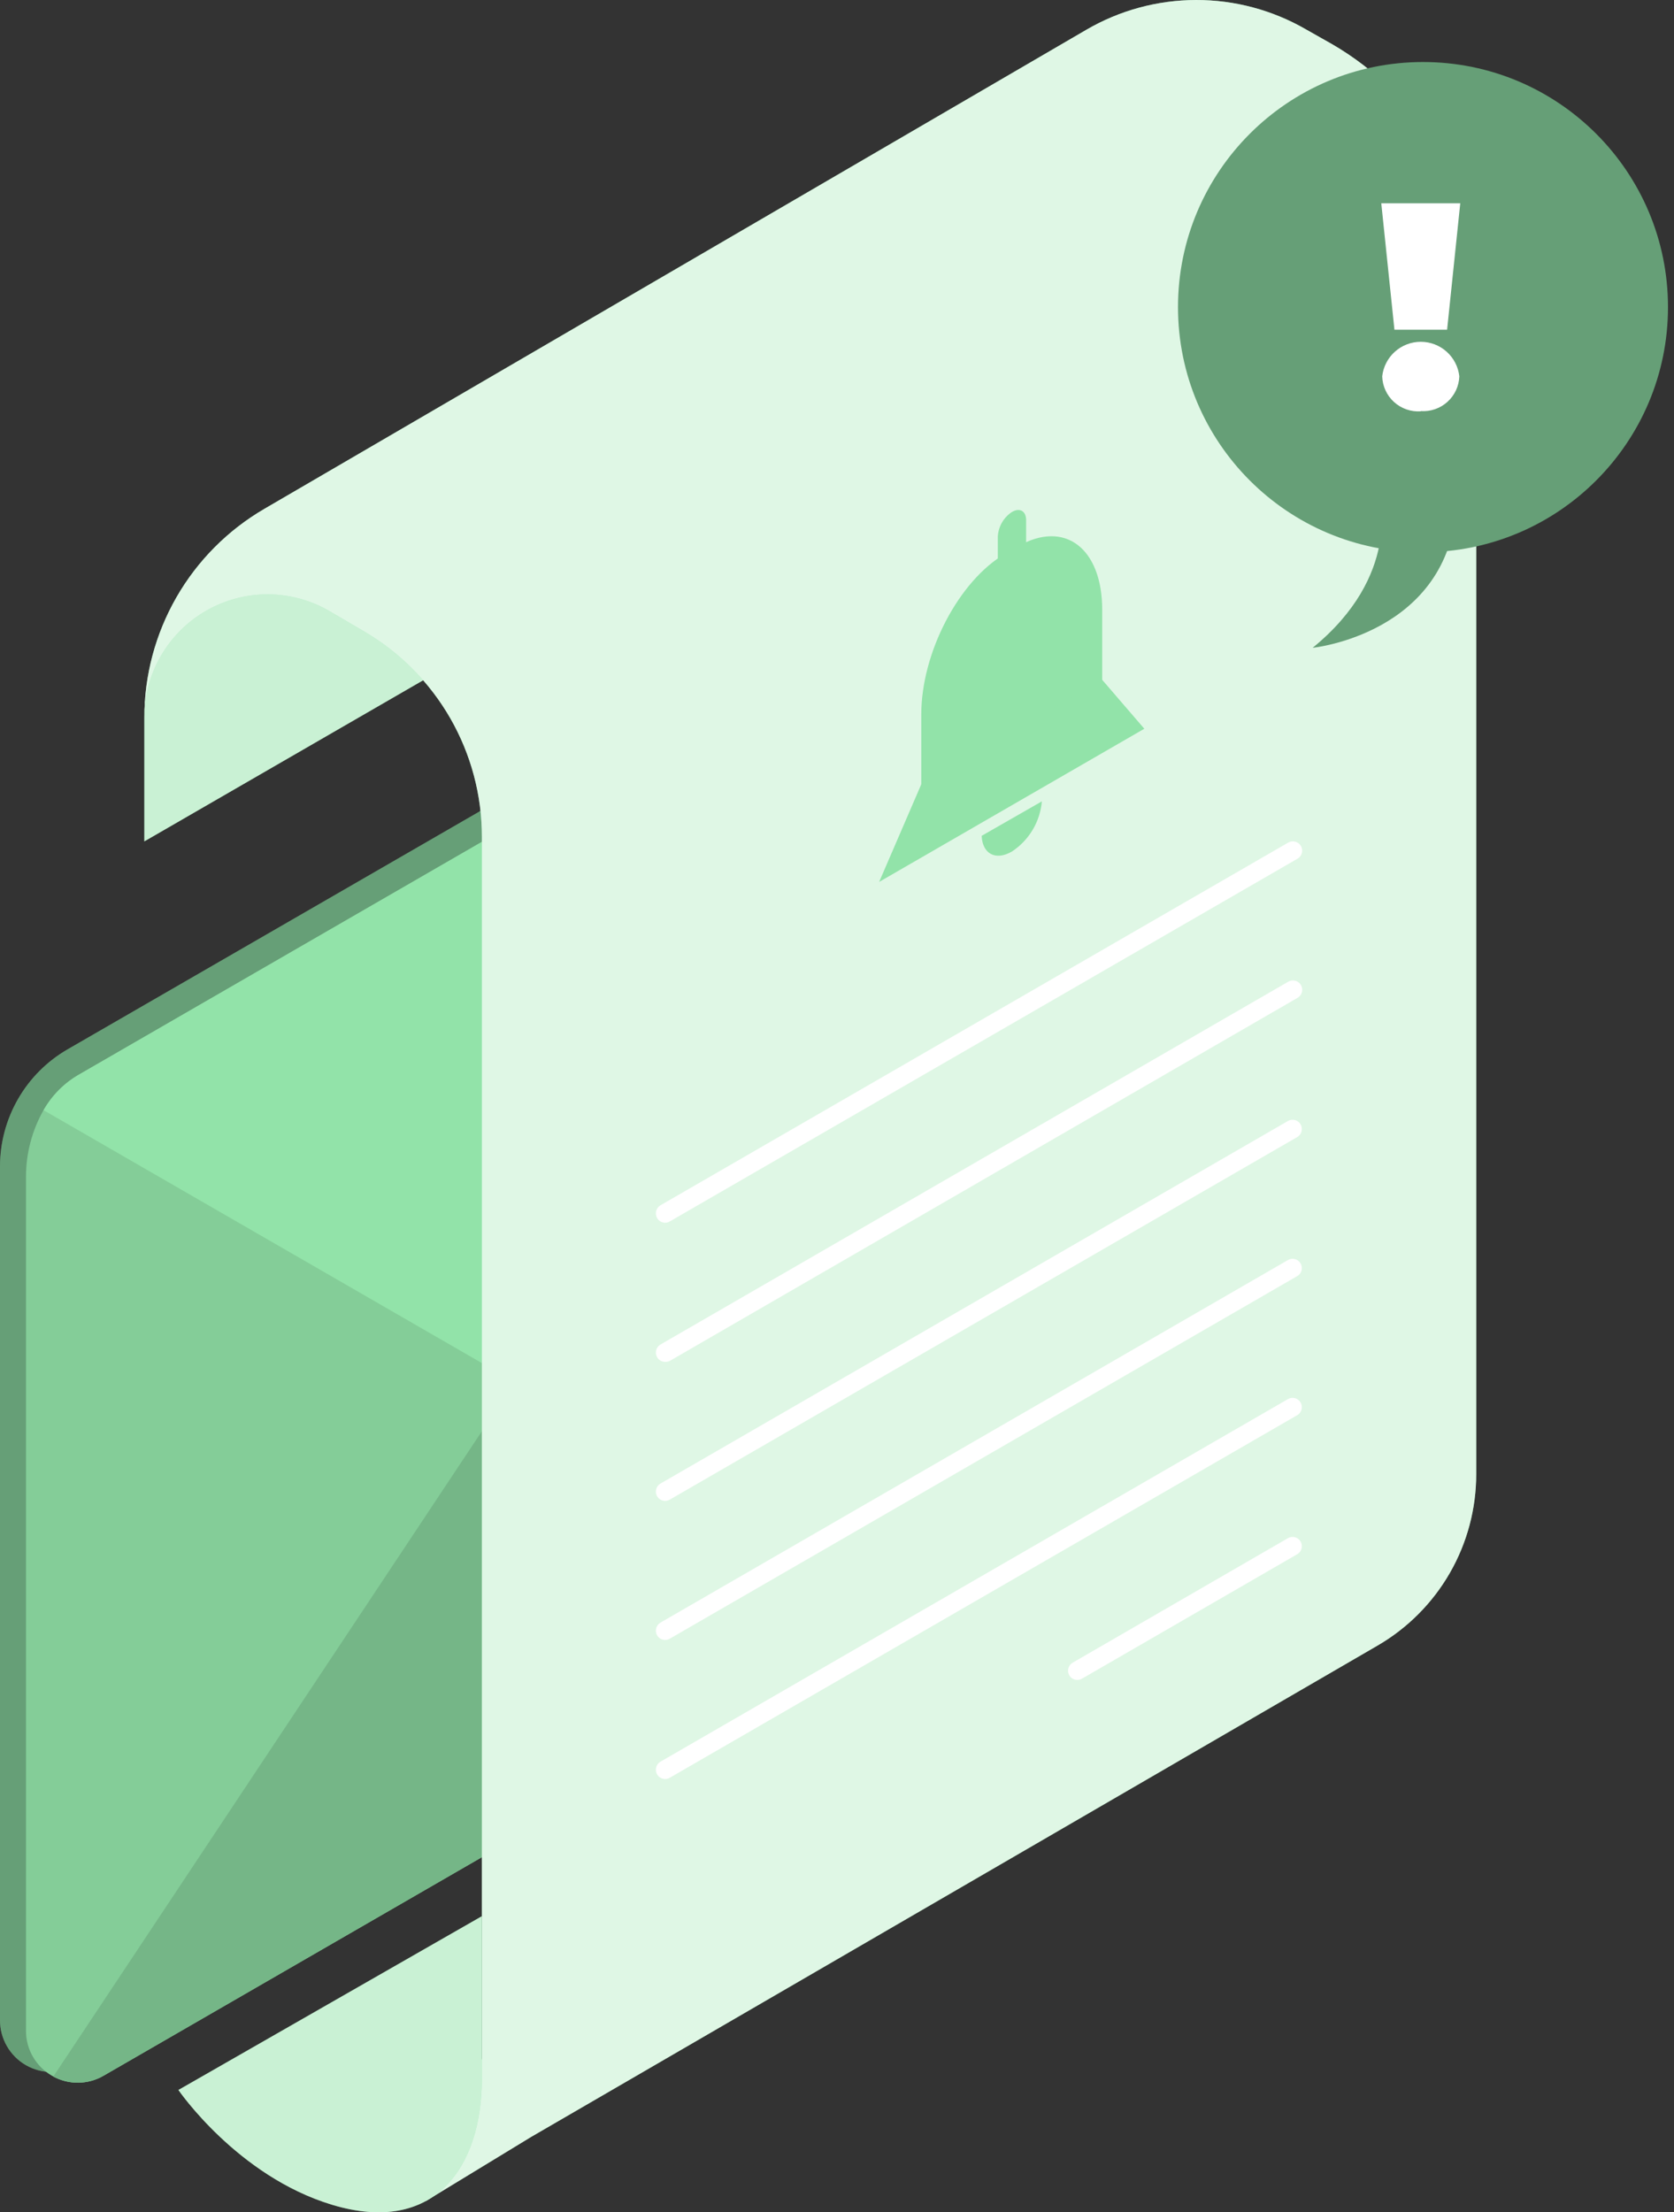 <svg width="81" height="107" viewBox="0 0 81 107" fill="none" xmlns="http://www.w3.org/2000/svg">
<rect x="0" y="0" width="81" height="107" fill="#333333" stroke="none"/>
<path d="M53.765 23.855L52.383 23.293L52.243 23.235H52.228C51.98 23.146 51.716 23.112 51.453 23.135C51.191 23.159 50.937 23.24 50.709 23.372L3.278 50.748C2.281 51.322 1.453 52.149 0.878 53.145C0.302 54.142 -0 55.272 5.09296e-07 56.422V97.717C0 98.156 0.116 98.587 0.336 98.967C0.555 99.347 0.871 99.663 1.251 99.882C1.632 100.101 2.063 100.216 2.502 100.216C2.941 100.216 3.372 100.1 3.752 99.88L51.228 72.471C51.906 72.079 52.468 71.516 52.859 70.839C53.25 70.161 53.456 69.392 53.455 68.61V24.964C53.456 24.651 53.376 24.343 53.224 24.071L53.765 23.855Z" fill="#92E3A9"/>
<path opacity="0.3" d="M53.765 23.855L52.383 23.293L52.243 23.235H52.228C51.98 23.146 51.716 23.112 51.453 23.135C51.191 23.159 50.937 23.24 50.709 23.372L3.278 50.748C2.281 51.322 1.453 52.149 0.878 53.145C0.302 54.142 -0 55.272 5.09296e-07 56.422V97.717C0 98.156 0.116 98.587 0.336 98.967C0.555 99.347 0.871 99.663 1.251 99.882C1.632 100.101 2.063 100.216 2.502 100.216C2.941 100.216 3.372 100.1 3.752 99.88L51.228 72.471C51.906 72.079 52.468 71.516 52.859 70.839C53.25 70.161 53.456 69.392 53.455 68.61V24.964C53.456 24.651 53.376 24.343 53.224 24.071L53.765 23.855Z" fill="black"/>
<path d="M54.716 25.462V69.123C54.716 69.906 54.511 70.674 54.119 71.352C53.728 72.029 53.164 72.591 52.486 72.981L5.009 100.394C4.629 100.613 4.198 100.728 3.759 100.727C3.32 100.727 2.889 100.611 2.509 100.392C2.129 100.173 1.814 99.857 1.594 99.477C1.374 99.097 1.258 98.666 1.258 98.228V56.915C1.258 55.782 1.552 54.67 2.111 53.685C2.535 52.955 3.147 52.352 3.882 51.939L52.921 23.624C53.396 23.639 53.848 23.837 54.181 24.176C54.514 24.516 54.704 24.971 54.71 25.447L54.716 25.462Z" fill="#92E3A9"/>
<path opacity="0.1" d="M54.716 25.462V69.123C54.716 69.906 54.511 70.674 54.119 71.352C53.728 72.029 53.164 72.591 52.486 72.981L5.009 100.394C4.629 100.613 4.198 100.728 3.759 100.727C3.32 100.727 2.889 100.611 2.509 100.392C2.129 100.173 1.814 99.857 1.594 99.477C1.374 99.097 1.258 98.666 1.258 98.228V56.915C1.258 55.782 1.552 54.67 2.111 53.685C2.535 52.955 3.147 52.352 3.882 51.939L52.921 23.624C53.396 23.639 53.848 23.837 54.181 24.176C54.514 24.516 54.704 24.971 54.71 25.447L54.716 25.462Z" fill="black"/>
<path d="M52.485 72.981L5.008 100.394C4.641 100.609 4.224 100.726 3.798 100.733C3.373 100.739 2.952 100.636 2.578 100.434L30.926 57.769L54.715 69.121C54.715 69.903 54.509 70.672 54.117 71.35C53.726 72.028 53.163 72.591 52.485 72.981Z" fill="#92E3A9"/>
<path opacity="0.2" d="M52.485 72.981L5.008 100.394C4.641 100.609 4.224 100.726 3.798 100.733C3.373 100.739 2.952 100.636 2.578 100.434L30.926 57.769L54.715 69.121C54.715 69.903 54.509 70.672 54.117 71.35C53.726 72.028 53.163 72.591 52.485 72.981Z" fill="black"/>
<path d="M53.915 23.949L34.555 64.445C34.174 65.241 33.633 65.949 32.965 66.526C32.297 67.103 31.518 67.535 30.675 67.797C29.832 68.058 28.945 68.143 28.068 68.045C27.191 67.948 26.344 67.671 25.579 67.231L2.109 53.695C2.51 52.983 3.094 52.392 3.801 51.984L52.919 23.624C53.275 23.633 53.622 23.745 53.915 23.949Z" fill="#92E3A9"/>
<path d="M6.984 40.694L20.891 32.662V22.707L10.785 28.278C9.633 28.912 8.674 29.843 8.005 30.974C7.337 32.105 6.984 33.395 6.984 34.709V40.694Z" fill="#92E3A9"/>
<path opacity="0.5" d="M6.984 40.694L20.891 32.662V22.707L10.785 28.278C9.633 28.912 8.674 29.843 8.005 30.974C7.337 32.105 6.984 33.395 6.984 34.709V40.694Z" fill="white"/>
<path d="M64.464 2.141L63.192 1.421C61.575 0.487 59.74 -0.004 57.873 2.1173e-05C56.005 0.004 54.172 0.501 52.559 1.443L12.786 24.614C11.021 25.643 9.556 27.116 8.538 28.887C7.52 30.659 6.984 32.666 6.984 34.709C6.984 33.659 7.261 32.628 7.787 31.72C8.314 30.812 9.07 30.059 9.981 29.537C10.891 29.015 11.924 28.743 12.973 28.748C14.023 28.753 15.052 29.035 15.958 29.566L17.622 30.541C19.356 31.556 20.793 33.006 21.793 34.748C22.792 36.49 23.318 38.463 23.318 40.471V99.568L20.606 106.454L25.7 103.353L66.652 79.591C68.106 78.748 69.313 77.537 70.152 76.08C70.991 74.623 71.431 72.971 71.43 71.289V14.229C71.43 11.78 70.786 9.375 69.563 7.253C68.341 5.132 66.583 3.369 64.464 2.141Z" fill="#92E3A9"/>
<path opacity="0.7" d="M64.464 2.141L63.192 1.421C61.575 0.487 59.74 -0.004 57.873 2.1173e-05C56.005 0.004 54.172 0.501 52.559 1.443L12.786 24.614C11.021 25.643 9.556 27.116 8.538 28.887C7.52 30.659 6.984 32.666 6.984 34.709C6.984 33.659 7.261 32.628 7.787 31.72C8.314 30.812 9.07 30.059 9.981 29.537C10.891 29.015 11.924 28.743 12.973 28.748C14.023 28.753 15.052 29.035 15.958 29.566L17.622 30.541C19.356 31.556 20.793 33.006 21.793 34.748C22.792 36.49 23.318 38.463 23.318 40.471V99.568L20.606 106.454L25.7 103.353L66.652 79.591C68.106 78.748 69.313 77.537 70.152 76.08C70.991 74.623 71.431 72.971 71.43 71.289V14.229C71.43 11.78 70.786 9.375 69.563 7.253C68.341 5.132 66.583 3.369 64.464 2.141Z" fill="white"/>
<path d="M8.633 101.083C8.633 101.083 11.485 105.254 16.069 106.636C20.999 108.122 23.317 104.853 23.317 100.518V92.678L8.633 101.083Z" fill="#92E3A9"/>
<path opacity="0.5" d="M8.633 101.083C8.633 101.083 11.485 105.254 16.069 106.636C20.999 108.122 23.317 104.853 23.317 100.518V92.678L8.633 101.083Z" fill="white"/>
<path d="M32.18 59.139C32.082 59.137 31.986 59.104 31.909 59.043C31.831 58.983 31.775 58.898 31.75 58.803C31.724 58.708 31.731 58.607 31.768 58.516C31.805 58.425 31.871 58.348 31.955 58.297L62.333 40.752C62.436 40.692 62.559 40.676 62.675 40.707C62.79 40.738 62.888 40.813 62.948 40.917C63.008 41.021 63.024 41.144 62.992 41.259C62.962 41.374 62.886 41.473 62.782 41.532L32.405 59.078C32.337 59.117 32.259 59.138 32.18 59.139Z" fill="white"/>
<path d="M32.183 65.867C32.084 65.867 31.988 65.835 31.91 65.774C31.832 65.714 31.775 65.63 31.75 65.534C31.724 65.439 31.731 65.338 31.768 65.246C31.806 65.155 31.873 65.079 31.958 65.029L62.336 47.48C62.439 47.42 62.562 47.404 62.678 47.435C62.793 47.466 62.891 47.542 62.951 47.646C63.01 47.749 63.026 47.872 62.995 47.987C62.964 48.103 62.889 48.201 62.785 48.261L32.408 65.822C32.338 65.856 32.261 65.871 32.183 65.867Z" fill="white"/>
<path d="M32.183 72.592C32.084 72.592 31.988 72.559 31.91 72.499C31.832 72.439 31.775 72.355 31.75 72.259C31.724 72.164 31.731 72.062 31.768 71.971C31.806 71.88 31.873 71.803 31.958 71.754L62.336 54.208C62.438 54.154 62.558 54.143 62.669 54.175C62.78 54.208 62.874 54.282 62.932 54.382C62.99 54.482 63.007 54.601 62.98 54.713C62.952 54.826 62.883 54.923 62.785 54.986L32.408 72.531C32.339 72.571 32.262 72.592 32.183 72.592Z" fill="white"/>
<path d="M32.183 79.318C32.084 79.318 31.988 79.285 31.91 79.225C31.832 79.165 31.775 79.08 31.75 78.985C31.724 78.889 31.731 78.788 31.768 78.697C31.806 78.605 31.873 78.529 31.958 78.479L62.336 60.934C62.438 60.88 62.558 60.868 62.669 60.901C62.78 60.933 62.874 61.007 62.932 61.107C62.99 61.208 63.007 61.326 62.98 61.439C62.952 61.551 62.883 61.649 62.785 61.711L32.408 79.257C32.34 79.298 32.262 79.319 32.183 79.318Z" fill="white"/>
<path d="M32.183 86.043C32.084 86.043 31.988 86.01 31.91 85.95C31.832 85.89 31.775 85.806 31.75 85.71C31.724 85.615 31.731 85.514 31.768 85.422C31.806 85.331 31.873 85.255 31.958 85.205L62.336 67.659C62.438 67.606 62.558 67.594 62.669 67.626C62.78 67.659 62.874 67.733 62.932 67.833C62.99 67.933 63.007 68.052 62.98 68.164C62.952 68.277 62.883 68.374 62.785 68.437L32.408 85.983C32.34 86.023 32.262 86.044 32.183 86.043Z" fill="white"/>
<path d="M52.126 81.25C52.047 81.251 51.969 81.23 51.901 81.19C51.833 81.151 51.776 81.094 51.737 81.025C51.68 80.922 51.665 80.802 51.695 80.688C51.726 80.574 51.8 80.477 51.901 80.418L62.336 74.385C62.439 74.331 62.558 74.32 62.669 74.352C62.78 74.384 62.874 74.458 62.932 74.558C62.99 74.659 63.007 74.777 62.98 74.89C62.953 75.002 62.883 75.1 62.785 75.162L52.351 81.192C52.282 81.23 52.205 81.25 52.126 81.25Z" fill="white"/>
<path d="M53.333 33.816L44.578 38.871V34.557C44.578 31.559 46.401 28.075 48.652 26.774L49.259 26.425C51.507 25.125 53.333 26.504 53.333 29.502V33.816Z" fill="#92E3A9"/>
<path d="M55.37 35.246L42.539 42.655L44.577 37.935L53.332 32.88L55.37 35.246Z" fill="#92E3A9"/>
<path d="M48.968 28.023C48.588 28.241 48.281 28.065 48.281 27.628V25.948C48.294 25.71 48.364 25.478 48.483 25.272C48.602 25.066 48.768 24.89 48.968 24.76C49.344 24.541 49.651 24.717 49.651 25.155V26.838C49.638 27.075 49.569 27.306 49.45 27.511C49.332 27.717 49.166 27.892 48.968 28.023Z" fill="#92E3A9"/>
<path d="M47.5 40.425C47.536 41.297 48.174 41.641 48.958 41.188C49.369 40.919 49.713 40.561 49.965 40.14C50.217 39.719 50.37 39.247 50.413 38.758L47.5 40.425Z" fill="#92E3A9"/>
<path d="M68.854 26.709C75.401 26.709 80.709 21.401 80.709 14.854C80.709 8.307 75.401 3 68.854 3C62.307 3 57 8.307 57 14.854C57 21.401 62.307 26.709 68.854 26.709Z" fill="#669F77"/>
<path d="M66.746 24.07C66.746 24.07 67.805 27.836 63.516 31.331C63.516 31.331 70.122 30.665 70.483 24.386L66.746 24.07Z" fill="#669F77"/>
<path d="M70.021 15.948H67.473L66.836 9.832H70.658L70.021 15.948ZM68.747 19.894C68.512 19.91 68.277 19.878 68.055 19.801C67.833 19.724 67.628 19.603 67.454 19.445C67.28 19.287 67.139 19.096 67.041 18.882C66.942 18.669 66.888 18.438 66.881 18.203C66.932 17.743 67.15 17.319 67.494 17.01C67.839 16.702 68.285 16.531 68.747 16.531C69.209 16.531 69.655 16.702 69.999 17.01C70.344 17.319 70.562 17.743 70.613 18.203C70.604 18.437 70.549 18.667 70.45 18.879C70.35 19.091 70.21 19.281 70.035 19.438C69.862 19.595 69.658 19.715 69.436 19.791C69.215 19.867 68.981 19.899 68.747 19.883V19.894Z" fill="white"/>
</svg>
